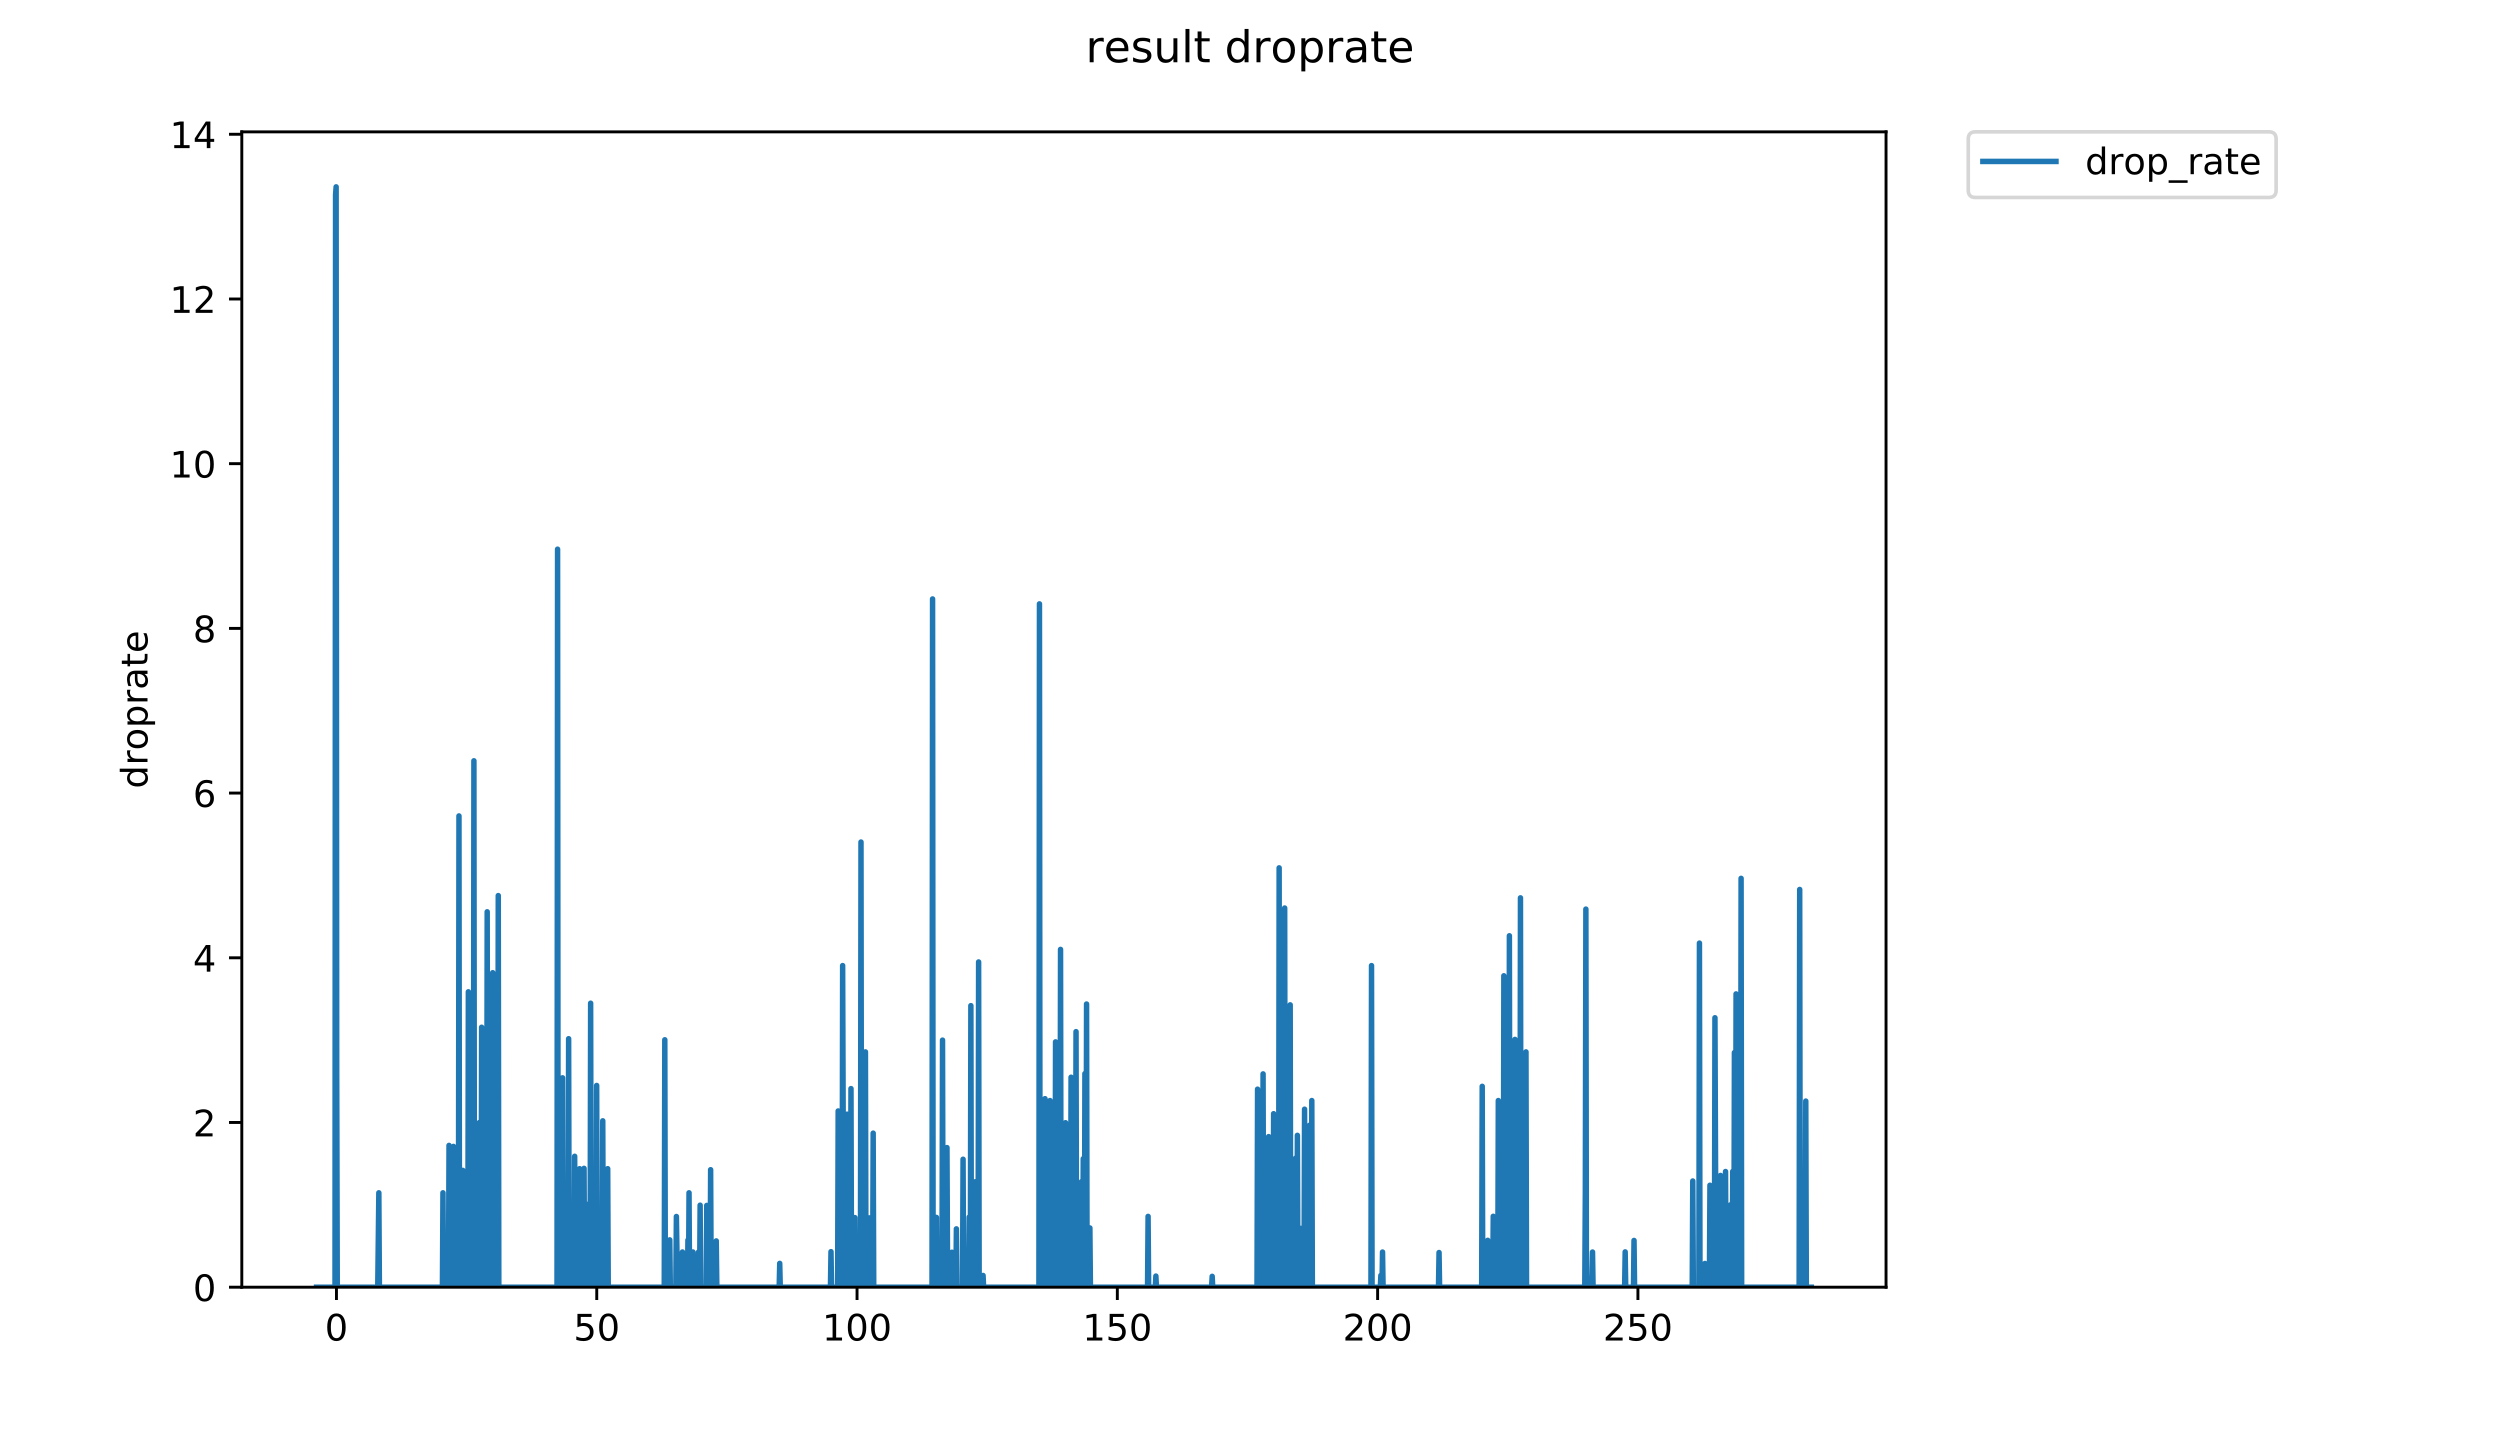 <?xml version="1.0" encoding="utf-8" standalone="no"?>
<!DOCTYPE svg PUBLIC "-//W3C//DTD SVG 1.1//EN"
  "http://www.w3.org/Graphics/SVG/1.1/DTD/svg11.dtd">
<!-- Created with matplotlib (https://matplotlib.org/) -->
<svg height="396pt" version="1.1" viewBox="0 0 684 396" width="684pt" xmlns="http://www.w3.org/2000/svg" xmlns:xlink="http://www.w3.org/1999/xlink">
 <defs>
  <style type="text/css">
*{stroke-linecap:butt;stroke-linejoin:round;}
  </style>
 </defs>
 <g id="figure_1">
  <g id="patch_1">
   <path d="M 0 396 
L 684 396 
L 684 0 
L 0 0 
z
" style="fill:#ffffff;"/>
  </g>
  <g id="axes_1">
   <g id="patch_2">
    <path d="M 66.159 352.174 
L 516.019 352.174 
L 516.019 36.071 
L 66.159 36.071 
z
" style="fill:#ffffff;"/>
   </g>
   <g id="matplotlib.axis_1">
    <g id="xtick_1">
     <g id="line2d_1">
      <defs>
       <path d="M 0 0 
L 0 3.5 
" id="mc44802c8c6" style="stroke:#000000;stroke-width:0.8;"/>
      </defs>
      <g>
       <use style="stroke:#000000;stroke-width:0.8;" x="92.055" xlink:href="#mc44802c8c6" y="352.174"/>
      </g>
     </g>
     <g id="text_1">
      <!-- 0 -->
      <defs>
       <path d="M 31.781 66.406 
Q 24.172 66.406 20.328 58.906 
Q 16.5 51.422 16.5 36.375 
Q 16.5 21.391 20.328 13.891 
Q 24.172 6.391 31.781 6.391 
Q 39.453 6.391 43.281 13.891 
Q 47.125 21.391 47.125 36.375 
Q 47.125 51.422 43.281 58.906 
Q 39.453 66.406 31.781 66.406 
z
M 31.781 74.219 
Q 44.047 74.219 50.516 64.516 
Q 56.984 54.828 56.984 36.375 
Q 56.984 17.969 50.516 8.266 
Q 44.047 -1.422 31.781 -1.422 
Q 19.531 -1.422 13.062 8.266 
Q 6.594 17.969 6.594 36.375 
Q 6.594 54.828 13.062 64.516 
Q 19.531 74.219 31.781 74.219 
z
" id="DejaVuSans-48"/>
      </defs>
      <g transform="translate(88.873 366.773)scale(0.1 -0.1)">
       <use xlink:href="#DejaVuSans-48"/>
      </g>
     </g>
    </g>
    <g id="xtick_2">
     <g id="line2d_2">
      <g>
       <use style="stroke:#000000;stroke-width:0.8;" x="163.271" xlink:href="#mc44802c8c6" y="352.174"/>
      </g>
     </g>
     <g id="text_2">
      <!-- 50 -->
      <defs>
       <path d="M 10.797 72.906 
L 49.516 72.906 
L 49.516 64.594 
L 19.828 64.594 
L 19.828 46.734 
Q 21.969 47.469 24.109 47.828 
Q 26.266 48.188 28.422 48.188 
Q 40.625 48.188 47.75 41.5 
Q 54.891 34.812 54.891 23.391 
Q 54.891 11.625 47.562 5.094 
Q 40.234 -1.422 26.906 -1.422 
Q 22.312 -1.422 17.547 -0.641 
Q 12.797 0.141 7.719 1.703 
L 7.719 11.625 
Q 12.109 9.234 16.797 8.062 
Q 21.484 6.891 26.703 6.891 
Q 35.156 6.891 40.078 11.328 
Q 45.016 15.766 45.016 23.391 
Q 45.016 31 40.078 35.438 
Q 35.156 39.891 26.703 39.891 
Q 22.75 39.891 18.812 39.016 
Q 14.891 38.141 10.797 36.281 
z
" id="DejaVuSans-53"/>
      </defs>
      <g transform="translate(156.908 366.773)scale(0.1 -0.1)">
       <use xlink:href="#DejaVuSans-53"/>
       <use x="63.623" xlink:href="#DejaVuSans-48"/>
      </g>
     </g>
    </g>
    <g id="xtick_3">
     <g id="line2d_3">
      <g>
       <use style="stroke:#000000;stroke-width:0.8;" x="234.486" xlink:href="#mc44802c8c6" y="352.174"/>
      </g>
     </g>
     <g id="text_3">
      <!-- 100 -->
      <defs>
       <path d="M 12.406 8.297 
L 28.516 8.297 
L 28.516 63.922 
L 10.984 60.406 
L 10.984 69.391 
L 28.422 72.906 
L 38.281 72.906 
L 38.281 8.297 
L 54.391 8.297 
L 54.391 0 
L 12.406 0 
z
" id="DejaVuSans-49"/>
      </defs>
      <g transform="translate(224.943 366.773)scale(0.1 -0.1)">
       <use xlink:href="#DejaVuSans-49"/>
       <use x="63.623" xlink:href="#DejaVuSans-48"/>
       <use x="127.246" xlink:href="#DejaVuSans-48"/>
      </g>
     </g>
    </g>
    <g id="xtick_4">
     <g id="line2d_4">
      <g>
       <use style="stroke:#000000;stroke-width:0.8;" x="305.702" xlink:href="#mc44802c8c6" y="352.174"/>
      </g>
     </g>
     <g id="text_4">
      <!-- 150 -->
      <g transform="translate(296.159 366.773)scale(0.1 -0.1)">
       <use xlink:href="#DejaVuSans-49"/>
       <use x="63.623" xlink:href="#DejaVuSans-53"/>
       <use x="127.246" xlink:href="#DejaVuSans-48"/>
      </g>
     </g>
    </g>
    <g id="xtick_5">
     <g id="line2d_5">
      <g>
       <use style="stroke:#000000;stroke-width:0.8;" x="376.918" xlink:href="#mc44802c8c6" y="352.174"/>
      </g>
     </g>
     <g id="text_5">
      <!-- 200 -->
      <defs>
       <path d="M 19.188 8.297 
L 53.609 8.297 
L 53.609 0 
L 7.328 0 
L 7.328 8.297 
Q 12.938 14.109 22.625 23.891 
Q 32.328 33.688 34.812 36.531 
Q 39.547 41.844 41.422 45.531 
Q 43.312 49.219 43.312 52.781 
Q 43.312 58.594 39.234 62.25 
Q 35.156 65.922 28.609 65.922 
Q 23.969 65.922 18.812 64.312 
Q 13.672 62.703 7.812 59.422 
L 7.812 69.391 
Q 13.766 71.781 18.938 73 
Q 24.125 74.219 28.422 74.219 
Q 39.75 74.219 46.484 68.547 
Q 53.219 62.891 53.219 53.422 
Q 53.219 48.922 51.531 44.891 
Q 49.859 40.875 45.406 35.406 
Q 44.188 33.984 37.641 27.219 
Q 31.109 20.453 19.188 8.297 
z
" id="DejaVuSans-50"/>
      </defs>
      <g transform="translate(367.374 366.773)scale(0.1 -0.1)">
       <use xlink:href="#DejaVuSans-50"/>
       <use x="63.623" xlink:href="#DejaVuSans-48"/>
       <use x="127.246" xlink:href="#DejaVuSans-48"/>
      </g>
     </g>
    </g>
    <g id="xtick_6">
     <g id="line2d_6">
      <g>
       <use style="stroke:#000000;stroke-width:0.8;" x="448.134" xlink:href="#mc44802c8c6" y="352.174"/>
      </g>
     </g>
     <g id="text_6">
      <!-- 250 -->
      <g transform="translate(438.59 366.773)scale(0.1 -0.1)">
       <use xlink:href="#DejaVuSans-50"/>
       <use x="63.623" xlink:href="#DejaVuSans-53"/>
       <use x="127.246" xlink:href="#DejaVuSans-48"/>
      </g>
     </g>
    </g>
   </g>
   <g id="matplotlib.axis_2">
    <g id="ytick_1">
     <g id="line2d_7">
      <defs>
       <path d="M 0 0 
L -3.5 0 
" id="m91185f5b97" style="stroke:#000000;stroke-width:0.8;"/>
      </defs>
      <g>
       <use style="stroke:#000000;stroke-width:0.8;" x="66.159" xlink:href="#m91185f5b97" y="352.174"/>
      </g>
     </g>
     <g id="text_7">
      <!-- 0 -->
      <g transform="translate(52.796 355.973)scale(0.1 -0.1)">
       <use xlink:href="#DejaVuSans-48"/>
      </g>
     </g>
    </g>
    <g id="ytick_2">
     <g id="line2d_8">
      <g>
       <use style="stroke:#000000;stroke-width:0.8;" x="66.159" xlink:href="#m91185f5b97" y="307.112"/>
      </g>
     </g>
     <g id="text_8">
      <!-- 2 -->
      <g transform="translate(52.796 310.911)scale(0.1 -0.1)">
       <use xlink:href="#DejaVuSans-50"/>
      </g>
     </g>
    </g>
    <g id="ytick_3">
     <g id="line2d_9">
      <g>
       <use style="stroke:#000000;stroke-width:0.8;" x="66.159" xlink:href="#m91185f5b97" y="262.049"/>
      </g>
     </g>
     <g id="text_9">
      <!-- 4 -->
      <defs>
       <path d="M 37.797 64.312 
L 12.891 25.391 
L 37.797 25.391 
z
M 35.203 72.906 
L 47.609 72.906 
L 47.609 25.391 
L 58.016 25.391 
L 58.016 17.188 
L 47.609 17.188 
L 47.609 0 
L 37.797 0 
L 37.797 17.188 
L 4.891 17.188 
L 4.891 26.703 
z
" id="DejaVuSans-52"/>
      </defs>
      <g transform="translate(52.796 265.848)scale(0.1 -0.1)">
       <use xlink:href="#DejaVuSans-52"/>
      </g>
     </g>
    </g>
    <g id="ytick_4">
     <g id="line2d_10">
      <g>
       <use style="stroke:#000000;stroke-width:0.8;" x="66.159" xlink:href="#m91185f5b97" y="216.986"/>
      </g>
     </g>
     <g id="text_10">
      <!-- 6 -->
      <defs>
       <path d="M 33.016 40.375 
Q 26.375 40.375 22.484 35.828 
Q 18.609 31.297 18.609 23.391 
Q 18.609 15.531 22.484 10.953 
Q 26.375 6.391 33.016 6.391 
Q 39.656 6.391 43.531 10.953 
Q 47.406 15.531 47.406 23.391 
Q 47.406 31.297 43.531 35.828 
Q 39.656 40.375 33.016 40.375 
z
M 52.594 71.297 
L 52.594 62.312 
Q 48.875 64.062 45.094 64.984 
Q 41.312 65.922 37.594 65.922 
Q 27.828 65.922 22.672 59.328 
Q 17.531 52.734 16.797 39.406 
Q 19.672 43.656 24.016 45.922 
Q 28.375 48.188 33.594 48.188 
Q 44.578 48.188 50.953 41.516 
Q 57.328 34.859 57.328 23.391 
Q 57.328 12.156 50.688 5.359 
Q 44.047 -1.422 33.016 -1.422 
Q 20.359 -1.422 13.672 8.266 
Q 6.984 17.969 6.984 36.375 
Q 6.984 53.656 15.188 63.938 
Q 23.391 74.219 37.203 74.219 
Q 40.922 74.219 44.703 73.484 
Q 48.484 72.75 52.594 71.297 
z
" id="DejaVuSans-54"/>
      </defs>
      <g transform="translate(52.796 220.786)scale(0.1 -0.1)">
       <use xlink:href="#DejaVuSans-54"/>
      </g>
     </g>
    </g>
    <g id="ytick_5">
     <g id="line2d_11">
      <g>
       <use style="stroke:#000000;stroke-width:0.8;" x="66.159" xlink:href="#m91185f5b97" y="171.924"/>
      </g>
     </g>
     <g id="text_11">
      <!-- 8 -->
      <defs>
       <path d="M 31.781 34.625 
Q 24.75 34.625 20.719 30.859 
Q 16.703 27.094 16.703 20.516 
Q 16.703 13.922 20.719 10.156 
Q 24.75 6.391 31.781 6.391 
Q 38.812 6.391 42.859 10.172 
Q 46.922 13.969 46.922 20.516 
Q 46.922 27.094 42.891 30.859 
Q 38.875 34.625 31.781 34.625 
z
M 21.922 38.812 
Q 15.578 40.375 12.031 44.719 
Q 8.5 49.078 8.5 55.328 
Q 8.5 64.062 14.719 69.141 
Q 20.953 74.219 31.781 74.219 
Q 42.672 74.219 48.875 69.141 
Q 55.078 64.062 55.078 55.328 
Q 55.078 49.078 51.531 44.719 
Q 48 40.375 41.703 38.812 
Q 48.828 37.156 52.797 32.312 
Q 56.781 27.484 56.781 20.516 
Q 56.781 9.906 50.312 4.234 
Q 43.844 -1.422 31.781 -1.422 
Q 19.734 -1.422 13.25 4.234 
Q 6.781 9.906 6.781 20.516 
Q 6.781 27.484 10.781 32.312 
Q 14.797 37.156 21.922 38.812 
z
M 18.312 54.391 
Q 18.312 48.734 21.844 45.562 
Q 25.391 42.391 31.781 42.391 
Q 38.141 42.391 41.719 45.562 
Q 45.312 48.734 45.312 54.391 
Q 45.312 60.062 41.719 63.234 
Q 38.141 66.406 31.781 66.406 
Q 25.391 66.406 21.844 63.234 
Q 18.312 60.062 18.312 54.391 
z
" id="DejaVuSans-56"/>
      </defs>
      <g transform="translate(52.796 175.723)scale(0.1 -0.1)">
       <use xlink:href="#DejaVuSans-56"/>
      </g>
     </g>
    </g>
    <g id="ytick_6">
     <g id="line2d_12">
      <g>
       <use style="stroke:#000000;stroke-width:0.8;" x="66.159" xlink:href="#m91185f5b97" y="126.861"/>
      </g>
     </g>
     <g id="text_12">
      <!-- 10 -->
      <g transform="translate(46.434 130.66)scale(0.1 -0.1)">
       <use xlink:href="#DejaVuSans-49"/>
       <use x="63.623" xlink:href="#DejaVuSans-48"/>
      </g>
     </g>
    </g>
    <g id="ytick_7">
     <g id="line2d_13">
      <g>
       <use style="stroke:#000000;stroke-width:0.8;" x="66.159" xlink:href="#m91185f5b97" y="81.799"/>
      </g>
     </g>
     <g id="text_13">
      <!-- 12 -->
      <g transform="translate(46.434 85.598)scale(0.1 -0.1)">
       <use xlink:href="#DejaVuSans-49"/>
       <use x="63.623" xlink:href="#DejaVuSans-50"/>
      </g>
     </g>
    </g>
    <g id="ytick_8">
     <g id="line2d_14">
      <g>
       <use style="stroke:#000000;stroke-width:0.8;" x="66.159" xlink:href="#m91185f5b97" y="36.736"/>
      </g>
     </g>
     <g id="text_14">
      <!-- 14 -->
      <g transform="translate(46.434 40.535)scale(0.1 -0.1)">
       <use xlink:href="#DejaVuSans-49"/>
       <use x="63.623" xlink:href="#DejaVuSans-52"/>
      </g>
     </g>
    </g>
    <g id="text_15">
     <!-- droprate -->
     <defs>
      <path d="M 45.406 46.391 
L 45.406 75.984 
L 54.391 75.984 
L 54.391 0 
L 45.406 0 
L 45.406 8.203 
Q 42.578 3.328 38.25 0.953 
Q 33.938 -1.422 27.875 -1.422 
Q 17.969 -1.422 11.734 6.484 
Q 5.516 14.406 5.516 27.297 
Q 5.516 40.188 11.734 48.094 
Q 17.969 56 27.875 56 
Q 33.938 56 38.25 53.625 
Q 42.578 51.266 45.406 46.391 
z
M 14.797 27.297 
Q 14.797 17.391 18.875 11.75 
Q 22.953 6.109 30.078 6.109 
Q 37.203 6.109 41.297 11.75 
Q 45.406 17.391 45.406 27.297 
Q 45.406 37.203 41.297 42.844 
Q 37.203 48.484 30.078 48.484 
Q 22.953 48.484 18.875 42.844 
Q 14.797 37.203 14.797 27.297 
z
" id="DejaVuSans-100"/>
      <path d="M 41.109 46.297 
Q 39.594 47.172 37.812 47.578 
Q 36.031 48 33.891 48 
Q 26.266 48 22.188 43.047 
Q 18.109 38.094 18.109 28.812 
L 18.109 0 
L 9.078 0 
L 9.078 54.688 
L 18.109 54.688 
L 18.109 46.188 
Q 20.953 51.172 25.484 53.578 
Q 30.031 56 36.531 56 
Q 37.453 56 38.578 55.875 
Q 39.703 55.766 41.062 55.516 
z
" id="DejaVuSans-114"/>
      <path d="M 30.609 48.391 
Q 23.391 48.391 19.188 42.75 
Q 14.984 37.109 14.984 27.297 
Q 14.984 17.484 19.156 11.844 
Q 23.344 6.203 30.609 6.203 
Q 37.797 6.203 41.984 11.859 
Q 46.188 17.531 46.188 27.297 
Q 46.188 37.016 41.984 42.703 
Q 37.797 48.391 30.609 48.391 
z
M 30.609 56 
Q 42.328 56 49.016 48.375 
Q 55.719 40.766 55.719 27.297 
Q 55.719 13.875 49.016 6.219 
Q 42.328 -1.422 30.609 -1.422 
Q 18.844 -1.422 12.172 6.219 
Q 5.516 13.875 5.516 27.297 
Q 5.516 40.766 12.172 48.375 
Q 18.844 56 30.609 56 
z
" id="DejaVuSans-111"/>
      <path d="M 18.109 8.203 
L 18.109 -20.797 
L 9.078 -20.797 
L 9.078 54.688 
L 18.109 54.688 
L 18.109 46.391 
Q 20.953 51.266 25.266 53.625 
Q 29.594 56 35.594 56 
Q 45.562 56 51.781 48.094 
Q 58.016 40.188 58.016 27.297 
Q 58.016 14.406 51.781 6.484 
Q 45.562 -1.422 35.594 -1.422 
Q 29.594 -1.422 25.266 0.953 
Q 20.953 3.328 18.109 8.203 
z
M 48.688 27.297 
Q 48.688 37.203 44.609 42.844 
Q 40.531 48.484 33.406 48.484 
Q 26.266 48.484 22.188 42.844 
Q 18.109 37.203 18.109 27.297 
Q 18.109 17.391 22.188 11.75 
Q 26.266 6.109 33.406 6.109 
Q 40.531 6.109 44.609 11.75 
Q 48.688 17.391 48.688 27.297 
z
" id="DejaVuSans-112"/>
      <path d="M 34.281 27.484 
Q 23.391 27.484 19.188 25 
Q 14.984 22.516 14.984 16.5 
Q 14.984 11.719 18.141 8.906 
Q 21.297 6.109 26.703 6.109 
Q 34.188 6.109 38.703 11.406 
Q 43.219 16.703 43.219 25.484 
L 43.219 27.484 
z
M 52.203 31.203 
L 52.203 0 
L 43.219 0 
L 43.219 8.297 
Q 40.141 3.328 35.547 0.953 
Q 30.953 -1.422 24.312 -1.422 
Q 15.922 -1.422 10.953 3.297 
Q 6 8.016 6 15.922 
Q 6 25.141 12.172 29.828 
Q 18.359 34.516 30.609 34.516 
L 43.219 34.516 
L 43.219 35.406 
Q 43.219 41.609 39.141 45 
Q 35.062 48.391 27.688 48.391 
Q 23 48.391 18.547 47.266 
Q 14.109 46.141 10.016 43.891 
L 10.016 52.203 
Q 14.938 54.109 19.578 55.047 
Q 24.219 56 28.609 56 
Q 40.484 56 46.344 49.844 
Q 52.203 43.703 52.203 31.203 
z
" id="DejaVuSans-97"/>
      <path d="M 18.312 70.219 
L 18.312 54.688 
L 36.812 54.688 
L 36.812 47.703 
L 18.312 47.703 
L 18.312 18.016 
Q 18.312 11.328 20.141 9.422 
Q 21.969 7.516 27.594 7.516 
L 36.812 7.516 
L 36.812 0 
L 27.594 0 
Q 17.188 0 13.234 3.875 
Q 9.281 7.766 9.281 18.016 
L 9.281 47.703 
L 2.688 47.703 
L 2.688 54.688 
L 9.281 54.688 
L 9.281 70.219 
z
" id="DejaVuSans-116"/>
      <path d="M 56.203 29.594 
L 56.203 25.203 
L 14.891 25.203 
Q 15.484 15.922 20.484 11.062 
Q 25.484 6.203 34.422 6.203 
Q 39.594 6.203 44.453 7.469 
Q 49.312 8.734 54.109 11.281 
L 54.109 2.781 
Q 49.266 0.734 44.188 -0.344 
Q 39.109 -1.422 33.891 -1.422 
Q 20.797 -1.422 13.156 6.188 
Q 5.516 13.812 5.516 26.812 
Q 5.516 40.234 12.766 48.109 
Q 20.016 56 32.328 56 
Q 43.359 56 49.781 48.891 
Q 56.203 41.797 56.203 29.594 
z
M 47.219 32.234 
Q 47.125 39.594 43.094 43.984 
Q 39.062 48.391 32.422 48.391 
Q 24.906 48.391 20.391 44.141 
Q 15.875 39.891 15.188 32.172 
z
" id="DejaVuSans-101"/>
     </defs>
     <g transform="translate(40.354 215.74)rotate(-90)scale(0.1 -0.1)">
      <use xlink:href="#DejaVuSans-100"/>
      <use x="63.477" xlink:href="#DejaVuSans-114"/>
      <use x="104.559" xlink:href="#DejaVuSans-111"/>
      <use x="165.74" xlink:href="#DejaVuSans-112"/>
      <use x="229.217" xlink:href="#DejaVuSans-114"/>
      <use x="270.33" xlink:href="#DejaVuSans-97"/>
      <use x="331.609" xlink:href="#DejaVuSans-116"/>
      <use x="370.818" xlink:href="#DejaVuSans-101"/>
     </g>
    </g>
   </g>
   <g id="line2d_15">
    <path clip-path="url(#pf2d4334e37)" d="M 86.607 352.174 
L 91.66 352.174 
L 91.812 53.257 
L 91.965 51.123 
L 92.123 293.904 
L 92.275 352.174 
L 103.349 352.174 
L 103.651 326.35 
L 103.803 352.174 
L 121.043 352.174 
L 121.193 326.35 
L 121.344 352.174 
L 122.702 352.174 
L 122.853 313.383 
L 123.003 352.174 
L 123.913 352.174 
L 124.065 313.659 
L 124.216 352.174 
L 125.422 352.174 
L 125.573 223.24 
L 125.725 352.174 
L 126.478 352.174 
L 126.631 320.215 
L 126.782 352.174 
L 127.992 352.174 
L 128.142 271.359 
L 128.294 352.174 
L 129.509 352.174 
L 129.661 208.153 
L 129.812 352.174 
L 130.566 352.174 
L 130.718 323.288 
L 130.869 352.174 
L 131.02 352.174 
L 131.171 307.112 
L 131.322 352.174 
L 131.624 352.174 
L 131.774 281.057 
L 131.925 352.174 
L 132.537 352.174 
L 132.689 336.126 
L 132.841 352.174 
L 133.143 352.174 
L 133.294 249.467 
L 133.445 352.174 
L 134.656 352.174 
L 134.809 266.128 
L 134.961 352.174 
L 135.719 352.174 
L 135.87 323.205 
L 136.021 352.174 
L 136.172 352.174 
L 136.326 245.032 
L 136.477 352.174 
L 152.401 352.174 
L 152.552 150.258 
L 152.703 352.174 
L 153.764 352.174 
L 153.916 294.891 
L 154.067 352.174 
L 155.428 352.174 
L 155.578 284.192 
L 155.728 352.174 
L 157.08 352.174 
L 157.229 316.359 
L 157.379 348.923 
L 157.528 352.174 
L 158.434 352.174 
L 158.584 319.755 
L 158.734 352.174 
L 159.645 352.174 
L 159.795 319.661 
L 159.945 352.174 
L 160.094 352.174 
L 160.244 329.382 
L 160.394 352.174 
L 161.447 352.174 
L 161.597 274.48 
L 161.748 352.174 
L 162.649 352.174 
L 162.799 345.662 
L 162.948 352.174 
L 163.097 352.174 
L 163.247 296.982 
L 163.396 352.174 
L 164.767 352.174 
L 164.916 306.656 
L 165.067 352.174 
L 166.116 352.174 
L 166.266 319.755 
L 166.417 352.174 
L 181.738 352.174 
L 181.889 284.484 
L 182.039 352.174 
L 183.096 352.174 
L 183.246 339.225 
L 183.396 352.174 
L 184.908 352.174 
L 185.059 332.834 
L 185.36 352.174 
L 186.566 352.174 
L 186.717 342.545 
L 186.868 352.174 
L 188.069 352.174 
L 188.219 339.281 
L 188.37 352.174 
L 188.52 326.35 
L 188.671 352.174 
L 189.429 352.174 
L 189.581 342.545 
L 189.735 352.174 
L 190.949 352.174 
L 191.101 342.573 
L 191.252 352.174 
L 191.404 352.174 
L 191.555 329.739 
L 191.705 352.174 
L 193.22 352.174 
L 193.371 329.803 
L 193.522 352.174 
L 194.277 352.174 
L 194.428 320.033 
L 194.582 352.174 
L 195.813 352.174 
L 195.967 339.516 
L 196.124 352.174 
L 213.182 352.174 
L 213.331 345.662 
L 213.482 352.174 
L 227.209 352.174 
L 227.359 342.462 
L 227.509 352.174 
L 229.172 352.174 
L 229.323 303.962 
L 229.474 352.174 
L 230.392 352.174 
L 230.546 264.186 
L 230.85 352.174 
L 231.608 352.174 
L 231.762 304.84 
L 231.919 352.174 
L 232.678 352.174 
L 232.829 297.843 
L 232.981 352.174 
L 233.745 352.174 
L 233.898 333.134 
L 234.049 352.174 
L 235.416 352.174 
L 235.567 230.383 
L 235.721 352.174 
L 236.631 352.174 
L 236.782 287.799 
L 236.933 352.174 
L 237.688 352.174 
L 237.841 333.214 
L 237.996 352.174 
L 238.749 352.174 
L 238.899 310.029 
L 239.054 352.174 
L 255.002 352.174 
L 255.151 163.872 
L 255.301 352.174 
L 256.052 352.174 
L 256.204 333.08 
L 256.356 352.174 
L 257.724 352.174 
L 257.876 284.58 
L 258.027 352.174 
L 258.938 352.174 
L 259.091 313.986 
L 259.242 345.764 
L 259.395 352.174 
L 260.305 352.174 
L 260.458 342.614 
L 260.608 352.174 
L 261.518 352.174 
L 261.67 336.217 
L 261.822 352.174 
L 263.344 352.174 
L 263.497 317.168 
L 263.65 352.174 
L 265.022 352.174 
L 265.174 332.999 
L 265.325 352.174 
L 265.478 352.174 
L 265.629 275.144 
L 265.78 352.174 
L 266.688 352.174 
L 266.84 323.329 
L 266.992 352.174 
L 267.143 352.174 
L 267.295 345.764 
L 267.446 352.174 
L 267.597 352.174 
L 267.75 263.193 
L 267.901 352.174 
L 268.815 352.174 
L 268.966 348.969 
L 269.119 352.174 
L 284.246 352.174 
L 284.397 165.219 
L 284.549 339.409 
L 284.702 352.174 
L 285.612 352.174 
L 285.912 300.6 
L 286.064 352.174 
L 287.127 352.174 
L 287.28 301.112 
L 287.431 352.174 
L 288.645 352.174 
L 288.797 285.06 
L 288.952 352.174 
L 290.009 352.174 
L 290.162 259.754 
L 290.315 352.174 
L 291.379 352.174 
L 291.529 307.176 
L 291.833 352.174 
L 292.893 352.174 
L 293.046 294.729 
L 293.196 352.174 
L 294.249 352.174 
L 294.402 282.26 
L 294.554 352.174 
L 295.772 352.174 
L 295.924 323.288 
L 296.075 352.174 
L 296.226 352.174 
L 296.378 317.019 
L 296.531 352.174 
L 296.681 352.174 
L 296.831 293.736 
L 296.98 352.174 
L 297.13 352.174 
L 297.281 274.703 
L 297.431 352.174 
L 298.04 352.174 
L 298.19 335.965 
L 298.34 352.174 
L 313.967 352.174 
L 314.117 332.806 
L 314.27 352.174 
L 316.087 352.174 
L 316.247 349.134 
L 316.399 352.174 
L 331.49 352.174 
L 331.653 349.206 
L 331.804 352.174 
L 343.916 352.174 
L 344.069 297.997 
L 344.219 352.174 
L 345.427 352.174 
L 345.577 293.82 
L 345.733 352.174 
L 346.942 352.174 
L 347.096 310.978 
L 347.246 352.174 
L 348.308 352.174 
L 348.462 304.707 
L 348.614 352.174 
L 349.822 352.174 
L 349.974 237.446 
L 350.125 352.174 
L 351.34 352.174 
L 351.489 248.433 
L 351.639 352.174 
L 352.845 352.174 
L 352.995 274.924 
L 353.146 352.174 
L 354.205 352.174 
L 354.507 316.869 
L 354.657 352.174 
L 354.813 352.174 
L 354.964 310.627 
L 355.115 352.174 
L 355.721 352.174 
L 355.872 336.08 
L 356.024 352.174 
L 356.778 352.174 
L 356.927 303.475 
L 357.079 352.174 
L 358.144 352.174 
L 358.298 307.871 
L 358.454 349.083 
L 358.605 352.174 
L 358.758 352.174 
L 358.91 301.112 
L 359.063 352.174 
L 375.093 352.174 
L 375.248 264.186 
L 375.398 352.174 
L 377.653 352.174 
L 377.804 348.96 
L 377.956 348.969 
L 378.108 352.174 
L 378.259 342.559 
L 378.411 352.174 
L 393.57 352.174 
L 393.724 342.694 
L 393.875 352.174 
L 405.383 352.174 
L 405.534 297.22 
L 405.685 352.174 
L 406.891 352.174 
L 407.042 339.354 
L 407.193 352.174 
L 408.403 352.174 
L 408.553 332.779 
L 408.708 352.174 
L 409.785 352.174 
L 409.937 301.112 
L 410.238 352.174 
L 411.298 352.174 
L 411.452 266.972 
L 411.604 352.174 
L 412.817 352.174 
L 412.968 256.024 
L 413.123 352.174 
L 414.342 352.174 
L 414.493 284.387 
L 414.643 352.174 
L 415.394 352.174 
L 415.545 348.942 
L 415.696 352.174 
L 415.847 352.174 
L 415.998 245.651 
L 416.151 352.174 
L 417.354 352.174 
L 417.506 287.799 
L 417.657 352.174 
L 433.594 352.174 
L 433.745 326.35 
L 433.895 248.731 
L 434.045 352.174 
L 435.411 352.174 
L 435.561 348.937 
L 435.713 342.559 
L 435.864 352.174 
L 444.497 352.174 
L 444.648 342.518 
L 444.8 352.174 
L 446.916 352.174 
L 447.069 339.39 
L 447.221 352.174 
L 462.992 352.174 
L 463.143 323.122 
L 463.296 352.174 
L 464.812 352.174 
L 464.967 258.032 
L 465.117 352.174 
L 466.325 352.174 
L 466.475 345.69 
L 466.626 352.174 
L 467.683 352.174 
L 467.841 324.281 
L 467.992 352.174 
L 469.058 352.174 
L 469.209 278.459 
L 469.51 352.174 
L 470.579 352.174 
L 470.738 321.603 
L 470.891 352.174 
L 471.952 352.174 
L 472.105 320.529 
L 472.258 352.174 
L 473.315 352.174 
L 473.466 329.643 
L 473.617 348.951 
L 473.771 352.174 
L 473.926 352.174 
L 474.078 320.485 
L 474.231 352.174 
L 474.381 352.174 
L 474.533 287.982 
L 474.684 352.174 
L 474.836 352.174 
L 474.988 271.935 
L 475.139 352.174 
L 475.749 352.174 
L 475.902 336.217 
L 476.056 352.174 
L 476.21 352.174 
L 476.363 240.317 
L 476.517 352.174 
L 492.244 352.174 
L 492.396 243.358 
L 492.547 352.174 
L 493.909 352.174 
L 494.062 301.256 
L 494.212 352.174 
L 495.571 352.174 
L 495.571 352.174 
" style="fill:none;stroke:#1f77b4;stroke-linecap:square;stroke-width:1.5;"/>
   </g>
   <g id="patch_3">
    <path d="M 66.159 352.174 
L 66.159 36.071 
" style="fill:none;stroke:#000000;stroke-linecap:square;stroke-linejoin:miter;stroke-width:0.8;"/>
   </g>
   <g id="patch_4">
    <path d="M 516.019 352.174 
L 516.019 36.071 
" style="fill:none;stroke:#000000;stroke-linecap:square;stroke-linejoin:miter;stroke-width:0.8;"/>
   </g>
   <g id="patch_5">
    <path d="M 66.159 352.174 
L 516.019 352.174 
" style="fill:none;stroke:#000000;stroke-linecap:square;stroke-linejoin:miter;stroke-width:0.8;"/>
   </g>
   <g id="patch_6">
    <path d="M 66.159 36.071 
L 516.019 36.071 
" style="fill:none;stroke:#000000;stroke-linecap:square;stroke-linejoin:miter;stroke-width:0.8;"/>
   </g>
   <g id="legend_1">
    <g id="patch_7">
     <path d="M 540.512 54.027 
L 620.748 54.027 
Q 622.748 54.027 622.748 52.027 
L 622.748 38.071 
Q 622.748 36.071 620.748 36.071 
L 540.512 36.071 
Q 538.512 36.071 538.512 38.071 
L 538.512 52.027 
Q 538.512 54.027 540.512 54.027 
z
" style="fill:#ffffff;opacity:0.8;stroke:#cccccc;stroke-linejoin:miter;"/>
    </g>
    <g id="line2d_16">
     <path d="M 542.512 44.169 
L 562.512 44.169 
" style="fill:none;stroke:#1f77b4;stroke-linecap:square;stroke-width:1.5;"/>
    </g>
    <g id="line2d_17"/>
    <g id="text_16">
     <!-- drop_rate -->
     <defs>
      <path d="M 50.984 -16.609 
L 50.984 -23.578 
L -0.984 -23.578 
L -0.984 -16.609 
z
" id="DejaVuSans-95"/>
     </defs>
     <g transform="translate(570.512 47.669)scale(0.1 -0.1)">
      <use xlink:href="#DejaVuSans-100"/>
      <use x="63.477" xlink:href="#DejaVuSans-114"/>
      <use x="104.559" xlink:href="#DejaVuSans-111"/>
      <use x="165.74" xlink:href="#DejaVuSans-112"/>
      <use x="229.217" xlink:href="#DejaVuSans-95"/>
      <use x="279.217" xlink:href="#DejaVuSans-114"/>
      <use x="320.33" xlink:href="#DejaVuSans-97"/>
      <use x="381.609" xlink:href="#DejaVuSans-116"/>
      <use x="420.818" xlink:href="#DejaVuSans-101"/>
     </g>
    </g>
   </g>
  </g>
  <g id="text_17">
   <!-- result droprate -->
   <defs>
    <path d="M 44.281 53.078 
L 44.281 44.578 
Q 40.484 46.531 36.375 47.5 
Q 32.281 48.484 27.875 48.484 
Q 21.188 48.484 17.844 46.438 
Q 14.5 44.391 14.5 40.281 
Q 14.5 37.156 16.891 35.375 
Q 19.281 33.594 26.516 31.984 
L 29.594 31.297 
Q 39.156 29.25 43.188 25.516 
Q 47.219 21.781 47.219 15.094 
Q 47.219 7.469 41.188 3.016 
Q 35.156 -1.422 24.609 -1.422 
Q 20.219 -1.422 15.453 -0.562 
Q 10.688 0.297 5.422 2 
L 5.422 11.281 
Q 10.406 8.688 15.234 7.391 
Q 20.062 6.109 24.812 6.109 
Q 31.156 6.109 34.562 8.281 
Q 37.984 10.453 37.984 14.406 
Q 37.984 18.062 35.516 20.016 
Q 33.062 21.969 24.703 23.781 
L 21.578 24.516 
Q 13.234 26.266 9.516 29.906 
Q 5.812 33.547 5.812 39.891 
Q 5.812 47.609 11.281 51.797 
Q 16.75 56 26.812 56 
Q 31.781 56 36.172 55.266 
Q 40.578 54.547 44.281 53.078 
z
" id="DejaVuSans-115"/>
    <path d="M 8.5 21.578 
L 8.5 54.688 
L 17.484 54.688 
L 17.484 21.922 
Q 17.484 14.156 20.5 10.266 
Q 23.531 6.391 29.594 6.391 
Q 36.859 6.391 41.078 11.031 
Q 45.312 15.672 45.312 23.688 
L 45.312 54.688 
L 54.297 54.688 
L 54.297 0 
L 45.312 0 
L 45.312 8.406 
Q 42.047 3.422 37.719 1 
Q 33.406 -1.422 27.688 -1.422 
Q 18.266 -1.422 13.375 4.438 
Q 8.5 10.297 8.5 21.578 
z
M 31.109 56 
z
" id="DejaVuSans-117"/>
    <path d="M 9.422 75.984 
L 18.406 75.984 
L 18.406 0 
L 9.422 0 
z
" id="DejaVuSans-108"/>
    <path id="DejaVuSans-32"/>
   </defs>
   <g transform="translate(297.048 17.038)scale(0.12 -0.12)">
    <use xlink:href="#DejaVuSans-114"/>
    <use x="41.082" xlink:href="#DejaVuSans-101"/>
    <use x="102.605" xlink:href="#DejaVuSans-115"/>
    <use x="154.705" xlink:href="#DejaVuSans-117"/>
    <use x="218.084" xlink:href="#DejaVuSans-108"/>
    <use x="245.867" xlink:href="#DejaVuSans-116"/>
    <use x="285.076" xlink:href="#DejaVuSans-32"/>
    <use x="316.863" xlink:href="#DejaVuSans-100"/>
    <use x="380.34" xlink:href="#DejaVuSans-114"/>
    <use x="421.422" xlink:href="#DejaVuSans-111"/>
    <use x="482.604" xlink:href="#DejaVuSans-112"/>
    <use x="546.08" xlink:href="#DejaVuSans-114"/>
    <use x="587.193" xlink:href="#DejaVuSans-97"/>
    <use x="648.473" xlink:href="#DejaVuSans-116"/>
    <use x="687.682" xlink:href="#DejaVuSans-101"/>
   </g>
  </g>
 </g>
 <defs>
  <clipPath id="pf2d4334e37">
   <rect height="316.104" width="449.861" x="66.159" y="36.071"/>
  </clipPath>
 </defs>
</svg>
